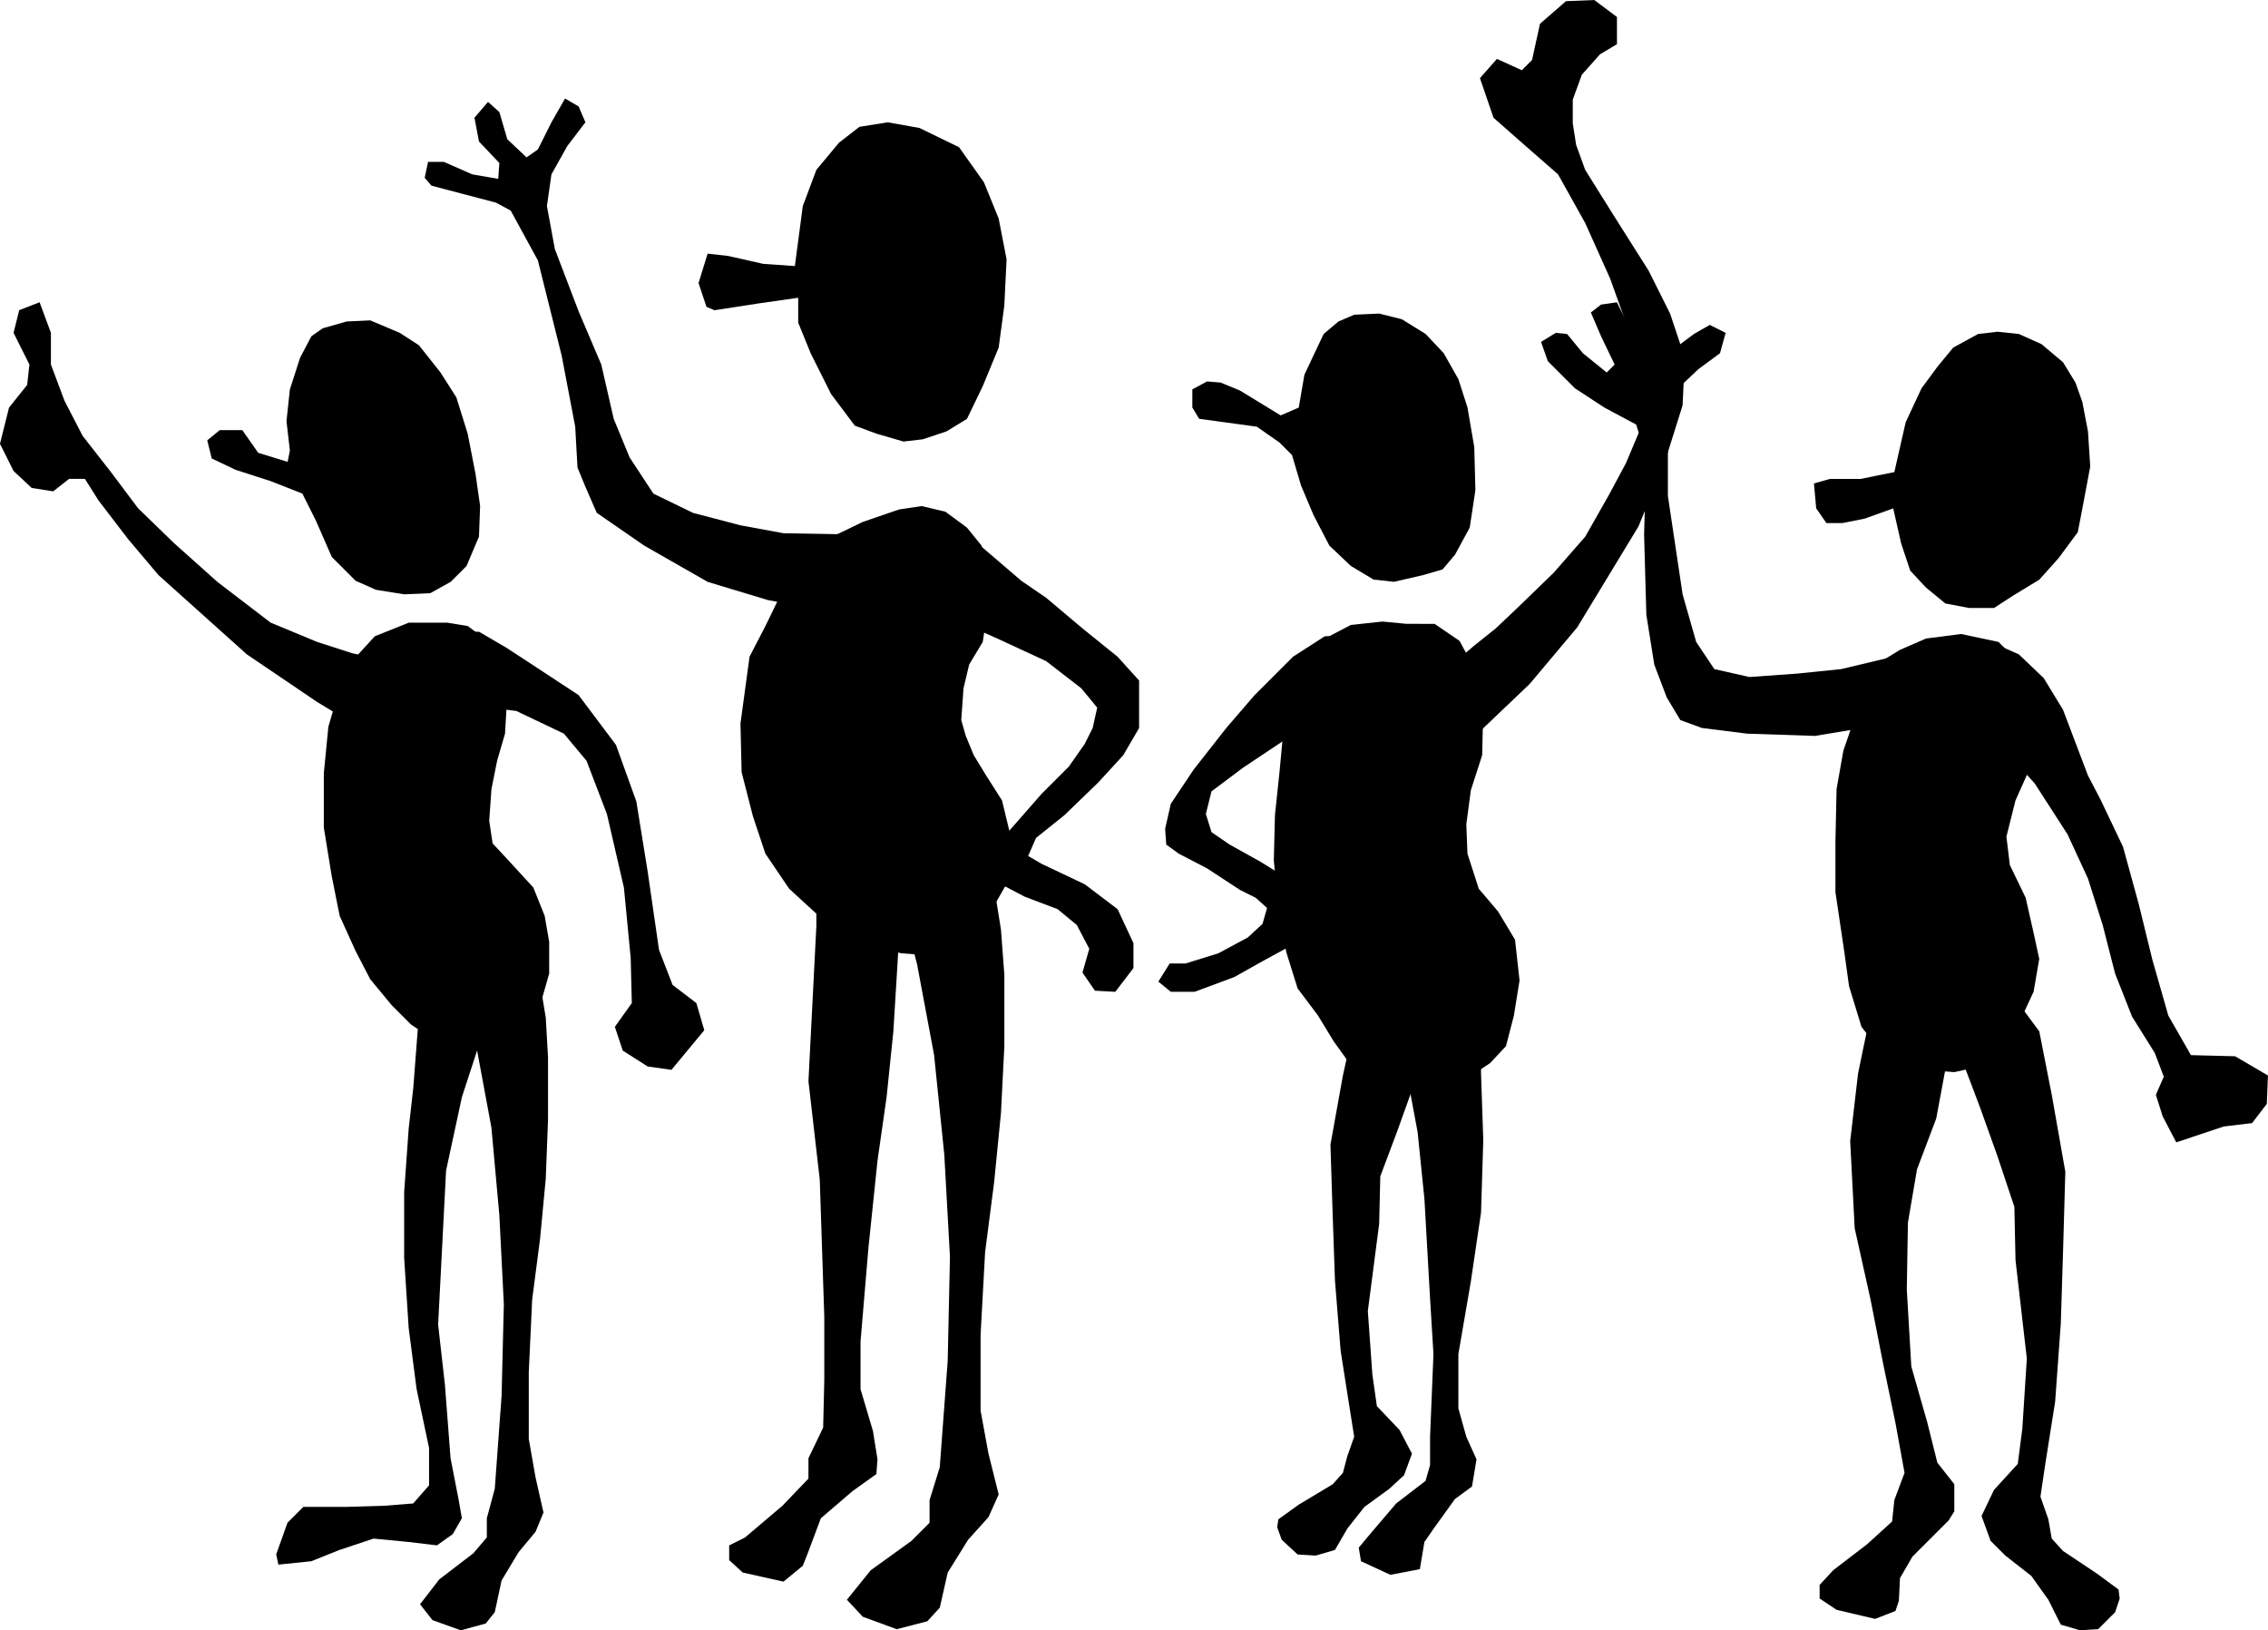<?xml version="1.0" encoding="UTF-8" standalone="no"?>
<svg
   xmlns:dc="http://purl.org/dc/elements/1.1/"
   xmlns:cc="http://creativecommons.org/ns#"
   xmlns:rdf="http://www.w3.org/1999/02/22-rdf-syntax-ns#"
   xmlns:svg="http://www.w3.org/2000/svg"
   xmlns="http://www.w3.org/2000/svg"
   xmlns:sodipodi="http://sodipodi.sourceforge.net/DTD/sodipodi-0.dtd"
   xmlns:inkscape="http://www.inkscape.org/namespaces/inkscape"
   version="1.0"
   width="88.327mm"
   height="63.5mm"
   id="svg3433"
   inkscape:version="0.91 r13725"
   viewBox="0 0 88.327 63.5"
   sodipodi:docname="Menschengruppe.svg">
  <sodipodi:namedview
     pagecolor="#ffffff"
     bordercolor="#666666"
     borderopacity="1"
     objecttolerance="10"
     gridtolerance="10"
     guidetolerance="10"
     inkscape:pageopacity="0"
     inkscape:pageshadow="2"
     inkscape:window-width="1280"
     inkscape:window-height="657"
     id="namedview3542"
     inkscape:document-units="mm"
     showgrid="false"
     fit-margin-top="0"
     fit-margin-left="0"
     fit-margin-right="0"
     fit-margin-bottom="0"
     inkscape:zoom="1.8457916"
     inkscape:cx="117.42191"
     inkscape:cy="128.35962"
     inkscape:window-x="-8"
     inkscape:window-y="-8"
     inkscape:window-maximized="1"
     inkscape:current-layer="svg3433" />
  <defs
     id="defs3435">
    <pattern
       id="WMFhbasepattern"
       patternUnits="userSpaceOnUse"
       width="6"
       height="6"
       x="0"
       y="0" />
  </defs>
  <g
     id="g3546"
     transform="matrix(-1,0,0,1,110.243,-10.186)">
    <path
       inkscape:connector-curvature="0"
       id="path3438"
       d="m 79.287,20.549 -0.309,-2.337 -0.529,-1.411 -0.882,-1.058 -0.794,-0.617 -1.102,-0.176 -1.235,0.22 -1.543,0.75 -0.97,1.367 -0.573,1.411 -0.308,1.587 0.088,1.808 0.22,1.632 0.618,1.499 0.618,1.279 0.794,0.485 0.926,0.309 0.75,0.088 1.058,-0.309 0.838,-0.309 0.926,-1.235 0.794,-1.587 0.485,-1.191 0,-0.97 1.543,0.221 1.72,0.265 0.309,-0.132 0.309,-0.926 -0.353,-1.146 -0.794,0.088 -1.367,0.309 z"
       style="fill:#000000;fill-opacity:1;fill-rule:evenodd;stroke:none" />
    <path
       inkscape:connector-curvature="0"
       id="path3440"
       d="m 74.348,29.898 0.882,0.132 1.411,0.485 1.279,0.617 0.75,0.75 1.102,1.323 0.662,1.367 0.618,1.191 0.353,2.602 -0.044,1.896 -0.441,1.72 -0.485,1.455 -0.926,1.367 -1.058,0.97 -1.764,1.19 -1.543,0.353 -1.146,0.088 -1.367,-0.397 -0.926,-1.234 -0.706,-1.235 -0.088,-1.896 0.309,-1.279 0.617,-0.97 0.485,-0.794 0.309,-0.75 0.176,-0.617 -0.088,-1.235 -0.22,-0.926 -0.529,-0.882 -0.176,-1.147 -0.132,-1.367 0.353,-1.235 0.573,-0.706 0.838,-0.617 z"
       style="fill:#000000;fill-opacity:1;fill-rule:evenodd;stroke:none" />
    <path
       inkscape:connector-curvature="0"
       id="path3442"
       d="m 70.468,32.808 1.543,-1.323 1.279,-0.22 0.529,1.367 0,1.102 -0.838,0.618 -1.676,0.75 -1.808,0.838 -1.367,1.058 -0.617,0.75 0.176,0.794 0.309,0.618 0.617,0.882 1.058,1.058 0.926,1.058 0.662,0.75 0.044,0.662 -0.044,1.058 -0.926,0.485 -1.279,0.485 -0.75,0.618 -0.485,0.926 0.265,0.926 -0.485,0.706 -0.794,0.044 -0.706,-0.926 0,-0.97 0.617,-1.323 1.279,-0.97 1.676,-0.794 0.529,-0.308 -0.309,-0.706 -1.102,-0.882 -1.323,-1.279 -0.97,-1.058 -0.617,-1.058 0,-0.926 0,-0.926 0.838,-0.926 1.367,-1.103 1.411,-1.19 z"
       style="fill:#000000;fill-opacity:1;fill-rule:evenodd;stroke:none" />
    <path
       inkscape:connector-curvature="0"
       id="path3444"
       d="m 79.728,30.956 -2.469,0.044 -1.191,0.441 0.397,1.543 1.146,0.617 1.058,0.265 1.676,-0.309 2.337,-0.706 2.469,-1.411 1.852,-1.279 0.441,-1.014 0.309,-0.75 0.088,-1.587 0.529,-2.778 0.926,-3.704 1.058,-1.94 0.573,-0.309 2.513,-0.661 0.264,-0.309 -0.132,-0.617 -0.617,0 -1.102,0.485 -1.014,0.176 -0.044,-0.617 0.794,-0.838 0.176,-0.926 -0.529,-0.617 -0.441,0.397 -0.309,1.058 -0.75,0.706 -0.441,-0.309 -0.529,-1.058 -0.529,-0.926 -0.529,0.309 -0.264,0.617 0.706,0.926 0.617,1.102 0.176,1.235 -0.309,1.676 -0.926,2.425 -0.882,2.073 -0.485,2.117 -0.618,1.499 -0.926,1.411 -1.543,0.75 -1.852,0.485 z"
       style="fill:#000000;fill-opacity:1;fill-rule:evenodd;stroke:none" />
    <path
       inkscape:connector-curvature="0"
       id="path3446"
       d="m 98.954,27.737 0.132,-1.146 -0.132,-1.235 -0.397,-1.235 -0.441,-0.838 -0.441,-0.309 -0.926,-0.265 -0.926,-0.044 -1.146,0.485 -0.75,0.485 -0.838,1.058 -0.618,0.97 -0.441,1.411 -0.309,1.587 -0.176,1.235 0.044,1.19 0.485,1.147 0.618,0.617 0.794,0.441 1.014,0.044 1.102,-0.176 0.794,-0.353 0.926,-0.926 0.617,-1.411 0.529,-1.058 1.235,-0.485 1.367,-0.441 0.926,-0.441 0.176,-0.706 -0.485,-0.397 -0.882,0 -0.618,0.882 -1.146,0.353 z"
       style="fill:#000000;fill-opacity:1;fill-rule:evenodd;stroke:none" />
    <path
       inkscape:connector-curvature="0"
       id="path3448"
       d="m 92.825,34.44 1.499,0 1.323,0.529 0.926,1.014 0.485,1.146 0.397,1.367 0.177,1.808 0,2.117 -0.309,1.896 -0.309,1.543 -0.618,1.367 -0.573,1.102 -0.838,1.014 -0.75,0.75 -0.794,0.529 -1.102,0.309 -0.926,0 -1.102,-0.441 -0.618,-0.397 -0.485,-0.75 -0.353,-1.235 0,-1.235 0.176,-1.014 0.441,-1.102 0.97,-1.058 0.617,-0.662 0.132,-0.882 -0.088,-1.235 -0.22,-1.102 -0.308,-1.058 -0.088,-1.499 0.132,-1.279 0.573,-0.794 0.838,-0.618 z"
       style="fill:#000000;fill-opacity:1;fill-rule:evenodd;stroke:none" />
    <path
       inkscape:connector-curvature="0"
       id="path3450"
       d="m 90.532,35.41 1.058,-0.618 1.058,0 0.618,1.367 -0.618,1.235 -1.102,0.309 -1.411,0.176 -1.852,0.882 -0.882,1.058 -0.794,2.073 -0.662,2.866 -0.264,2.734 -0.044,1.764 0.661,0.926 -0.308,0.926 -0.97,0.617 -0.926,0.132 -1.279,-1.543 0.308,-1.058 0.926,-0.706 0.529,-1.367 0.441,-3.043 0.441,-2.734 0.794,-2.205 1.455,-1.94 1.676,-1.102 z"
       style="fill:#000000;fill-opacity:1;fill-rule:evenodd;stroke:none" />
    <path
       inkscape:connector-curvature="0"
       id="path3452"
       d="m 95.074,35.939 -0.926,0.529 0,1.058 0.044,0.75 1.102,0.441 1.147,-0.309 1.455,-0.882 2.734,-1.852 3.44,-3.087 1.191,-1.411 1.146,-1.499 0.529,-0.838 0.618,0 0.617,0.485 0.838,-0.132 0.706,-0.662 0.529,-1.058 -0.353,-1.411 -0.706,-0.882 -0.088,-0.794 0.618,-1.235 -0.22,-0.882 -0.794,-0.309 -0.441,1.191 0,1.235 -0.529,1.411 -0.706,1.367 -1.103,1.411 -1.058,1.411 -1.411,1.367 -1.676,1.499 -2.073,1.587 -1.808,0.75 -1.367,0.441 z"
       style="fill:#000000;fill-opacity:1;fill-rule:evenodd;stroke:none" />
    <path
       inkscape:connector-curvature="0"
       id="path3454"
       d="m 94.148,52.564 -0.176,-2.293 -0.573,-1.543 -1.014,-0.706 -1.102,0.706 -0.485,1.235 0.794,0.926 0.662,2.029 0.617,2.866 0.177,3.44 0.132,2.557 -0.264,2.337 -0.22,2.866 -0.309,1.587 -0.132,0.75 0.353,0.617 0.617,0.441 1.103,-0.132 1.367,-0.132 1.323,0.441 1.102,0.441 1.279,0.132 0.088,-0.397 -0.441,-1.235 -0.618,-0.618 -1.72,0 -1.455,-0.044 -1.102,-0.088 -0.618,-0.706 0,-1.455 0.485,-2.293 0.309,-2.381 0.176,-2.734 0,-2.558 -0.176,-2.469 z"
       style="fill:#000000;fill-opacity:1;fill-rule:evenodd;stroke:none" />
    <path
       inkscape:connector-curvature="0"
       id="path3456"
       d="m 88.988,49.83 0.353,-2.161 0.97,0.044 1.367,0.573 0.309,1.367 -0.309,1.367 -0.573,3.087 -0.308,3.395 -0.176,3.484 0.088,3.572 0.265,3.616 0.309,1.147 0,0.75 0.529,0.618 1.323,1.014 0.75,0.97 -0.485,0.618 -1.103,0.397 -0.97,-0.265 -0.353,-0.441 -0.265,-1.235 -0.662,-1.103 -0.661,-0.794 -0.309,-0.75 0.309,-1.367 0.264,-1.499 0,-2.602 -0.132,-2.822 -0.309,-2.381 -0.221,-2.337 -0.088,-2.293 0,-2.425 z"
       style="fill:#000000;fill-opacity:1;fill-rule:evenodd;stroke:none" />
    <path
       inkscape:connector-curvature="0"
       id="path3458"
       d="m 75.142,45.288 0,-1.543 2.161,-0.309 1.147,0.97 0,1.852 0.308,6.041 -0.441,3.837 -0.176,5.336 0,2.469 0.044,1.852 0.573,1.191 0,0.794 1.014,1.058 1.455,1.235 0.618,0.309 0,0.573 -0.529,0.485 -1.587,0.353 -0.75,-0.617 -0.176,-0.441 -0.529,-1.411 -1.235,-1.058 -0.926,-0.662 -0.044,-0.573 0.176,-1.102 0.485,-1.632 0,-1.852 -0.309,-3.66 -0.353,-3.395 -0.353,-2.469 -0.264,-2.557 -0.132,-2.161 z"
       style="fill:#000000;fill-opacity:1;fill-rule:evenodd;stroke:none" />
    <path
       inkscape:connector-curvature="0"
       id="path3460"
       d="m 71.261,46.39 0.397,-2.469 1.191,0.044 1.676,0.662 0.397,1.587 -0.397,1.543 -0.661,3.528 -0.397,3.881 -0.22,3.969 0.088,4.057 0.309,4.145 0.397,1.279 0,0.882 0.706,0.706 1.587,1.146 0.926,1.147 -0.618,0.662 -1.323,0.485 -1.191,-0.309 -0.485,-0.529 -0.309,-1.367 -0.794,-1.279 -0.794,-0.882 -0.397,-0.882 0.397,-1.587 0.308,-1.676 0,-2.955 -0.176,-3.219 -0.353,-2.734 -0.265,-2.69 -0.132,-2.602 0,-2.778 z"
       style="fill:#000000;fill-opacity:1;fill-rule:evenodd;stroke:none" />
    <path
       inkscape:connector-curvature="0"
       id="path3488"
       d="m 59.663,26.061 -0.22,-1.279 -0.353,-0.75 -0.397,-0.838 -0.573,-0.485 -0.618,-0.265 -0.97,-0.044 -0.882,0.22 -0.926,0.573 -0.706,0.75 -0.573,1.014 -0.353,1.102 -0.264,1.543 -0.044,1.676 0.22,1.455 0.573,1.058 0.485,0.573 0.75,0.22 1.146,0.264 0.794,-0.088 0.882,-0.529 0.838,-0.794 0.617,-1.19 0.485,-1.147 0.353,-1.191 0.485,-0.485 0.882,-0.617 1.279,-0.176 0.97,-0.132 0.265,-0.441 0,-0.706 -0.573,-0.309 -0.529,0.044 -0.75,0.309 -0.794,0.485 -0.794,0.485 z"
       style="fill:#000000;fill-opacity:1;fill-rule:evenodd;stroke:none" />
    <path
       inkscape:connector-curvature="0"
       id="path3490"
       d="m 55.474,34.484 0.926,-0.088 1.235,0.132 0.926,0.485 0.662,0.882 0.573,0.794 0.22,0.794 0.265,1.367 0.132,1.411 0.177,1.676 0.044,1.764 -0.176,1.896 -0.309,1.676 -0.441,1.411 -0.794,1.058 -0.618,1.014 -0.573,0.794 -0.794,0.618 -0.794,0.309 -0.838,0.044 -1.191,0 -0.97,-0.309 -0.926,-0.618 -0.618,-0.661 -0.308,-1.191 -0.22,-1.367 0.176,-1.587 0.662,-1.102 0.75,-0.882 0.441,-1.367 0.044,-1.146 -0.176,-1.323 -0.441,-1.367 -0.044,-1.852 0.353,-1.543 0.573,-1.058 0.97,-0.661 z"
       style="fill:#000000;fill-opacity:1;fill-rule:evenodd;stroke:none" />
    <path
       inkscape:connector-curvature="0"
       id="path3492"
       d="m 48.992,14.993 0,-0.926 -0.353,-0.97 -0.706,-0.794 -0.662,-0.397 0,-1.058 0.882,-0.661 1.102,0.044 1.014,0.882 0.309,1.411 0.397,0.397 0.97,-0.441 0.662,0.75 -0.529,1.543 -1.102,0.97 -1.411,1.235 -1.058,1.896 -0.97,2.161 -0.618,1.72 -0.618,1.367 -0.088,0.926 0,1.499 0.706,1.676 0.662,1.235 0.926,1.632 1.235,1.411 1.411,1.367 0.838,0.794 0.882,0.706 0.97,0.838 0.176,2.249 -0.926,0.441 -0.529,-0.264 -1.896,-1.808 -1.852,-2.205 -2.381,-3.925 -1.014,-2.469 -0.706,-2.249 -0.088,-1.852 0.573,-1.72 0.838,-1.676 1.367,-2.161 1.102,-1.764 0.353,-0.97 z"
       style="fill:#000000;fill-opacity:1;fill-rule:evenodd;stroke:none" />
    <path
       inkscape:connector-curvature="0"
       id="path3494"
       d="m 57.326,34.925 1.323,0.044 1.235,0.794 1.499,1.499 1.102,1.279 1.279,1.632 0.882,1.323 0.221,0.97 -0.044,0.617 -0.485,0.353 -1.103,0.573 -1.279,0.838 -0.617,0.309 -0.441,0.397 0.176,0.618 0.573,0.529 1.146,0.617 1.279,0.397 0.618,0 0.441,0.706 -0.485,0.397 -0.926,0 -1.543,-0.573 -1.102,-0.618 -0.97,-0.529 -0.353,-0.926 -0.132,-1.191 0.618,-0.662 0.926,-0.573 1.191,-0.662 0.706,-0.485 0.22,-0.706 -0.22,-0.882 -1.235,-0.926 -1.455,-0.97 -1.367,-0.882 -1.323,-0.97 -0.662,-0.573 -0.176,-0.662 z"
       style="fill:#000000;fill-opacity:1;fill-rule:evenodd;stroke:none" />
    <path
       inkscape:connector-curvature="0"
       id="path3496"
       d="m 55.077,48.86 0.75,-0.617 0.882,0.706 0.75,0.926 0.485,2.205 0.485,2.69 -0.088,2.778 -0.088,2.513 -0.22,2.734 -0.353,2.249 -0.176,1.102 0.265,0.75 0.176,0.662 0.397,0.441 1.323,0.794 0.794,0.573 0.044,0.309 -0.176,0.485 -0.618,0.573 -0.706,0.044 -0.75,-0.22 -0.485,-0.838 -0.662,-0.838 -0.97,-0.706 -0.573,-0.529 -0.309,-0.838 0.485,-0.926 0.882,-0.926 0.176,-1.235 0.176,-2.469 -0.441,-3.395 -0.044,-1.852 -0.662,-1.764 -0.617,-1.72 -0.617,-1.411 -0.044,-1.235 z"
       style="fill:#000000;fill-opacity:1;fill-rule:evenodd;stroke:none" />
    <path
       inkscape:connector-curvature="0"
       id="path3498"
       d="m 52.784,49.83 1.147,-0.397 1.323,0.706 0.265,1.543 -0.485,2.602 -0.265,2.602 -0.22,3.881 -0.132,2.161 0.132,3.219 0,1.102 0.176,0.618 1.147,0.882 1.014,1.19 0.441,0.529 -0.088,0.529 -1.146,0.529 -1.146,-0.221 -0.177,-1.058 -0.397,-0.573 -0.794,-1.102 -0.662,-0.485 -0.176,-1.058 0.397,-0.882 0.309,-1.102 0,-2.117 -0.485,-2.822 -0.397,-2.69 -0.088,-2.822 0.088,-2.602 0,-1.367 z"
       style="fill:#000000;fill-opacity:1;fill-rule:evenodd;stroke:none" />
    <path
       inkscape:connector-curvature="0"
       id="path3500"
       d="m 33.249,49.257 -0.794,-0.706 -0.882,0.794 -0.75,1.014 -0.485,2.469 -0.529,2.998 0.088,3.087 0.088,2.822 0.22,3.043 0.397,2.514 0.176,1.19 -0.308,0.882 -0.132,0.75 -0.441,0.485 -1.323,0.882 -0.838,0.618 -0.044,0.353 0.176,0.529 0.662,0.662 0.706,0.044 0.75,-0.221 0.485,-0.97 0.661,-0.926 1.014,-0.794 0.573,-0.573 0.353,-0.97 -0.485,-1.014 -0.926,-1.014 -0.177,-1.367 -0.176,-2.734 0.441,-3.837 0.044,-2.073 0.662,-1.984 0.662,-1.852 0.617,-1.632 0.044,-1.367 z"
       style="fill:#000000;fill-opacity:1;fill-rule:evenodd;stroke:none" />
    <path
       inkscape:connector-curvature="0"
       id="path3502"
       d="m 36.468,28.575 -0.441,-1.94 -0.617,-1.323 -0.618,-0.838 -0.617,-0.75 -0.97,-0.529 -0.75,-0.088 -0.838,0.088 -0.882,0.397 -0.838,0.706 -0.485,0.794 -0.265,0.75 -0.22,1.147 -0.088,1.367 0.264,1.411 0.22,1.146 0.75,1.014 0.75,0.838 1.014,0.617 0.75,0.485 0.97,0 0.926,-0.176 0.75,-0.617 0.617,-0.662 0.353,-1.058 0.309,-1.367 1.102,0.397 0.882,0.176 0.618,0 0.397,-0.573 0.088,-0.97 -0.617,-0.176 -1.191,0 z"
       style="fill:#000000;fill-opacity:1;fill-rule:evenodd;stroke:none" />
    <path
       inkscape:connector-curvature="0"
       id="path3504"
       d="m 32.412,35.19 1.455,-0.309 1.367,0.176 1.014,0.441 0.794,0.485 0.441,0.926 0.485,1.103 0.485,1.411 0.265,1.499 0.044,2.029 0,1.984 -0.353,2.381 -0.176,1.279 -0.485,1.587 -0.618,0.794 -0.926,0.529 -0.97,0.353 -1.102,0.088 -1.191,-0.264 -0.794,-0.794 -0.529,-0.838 -0.573,-1.235 -0.22,-1.279 0.22,-1.014 0.309,-1.367 0.617,-1.279 L 32.103,42.774 31.75,41.363 31.177,40.084 l -0.309,-1.102 -0.044,-1.235 0.22,-0.97 0.441,-0.661 z"
       style="fill:#000000;fill-opacity:1;fill-rule:evenodd;stroke:none" />
    <path
       inkscape:connector-curvature="0"
       id="path3506"
       d="m 28.928,40.393 0.97,-2.558 0.75,-1.234 0.97,-0.926 0.794,-0.353 0.706,0.441 0.22,2.249 -1.102,1.323 -1.235,1.367 -1.279,1.984 -0.794,1.72 -0.573,1.808 -0.485,1.896 -0.661,1.676 -0.882,1.411 -0.353,0.926 0.309,0.706 -0.265,0.838 -0.529,1.014 -1.852,-0.618 -1.102,-0.132 -0.573,-0.75 -0.044,-1.103 1.279,-0.75 1.72,-0.044 0.882,-1.543 0.617,-2.161 0.529,-2.161 0.617,-2.249 0.882,-1.852 z"
       style="fill:#000000;fill-opacity:1;fill-rule:evenodd;stroke:none" />
    <path
       inkscape:connector-curvature="0"
       id="path3508"
       d="m 35.145,35.366 1.543,0.441 1.852,0.441 1.72,0.176 1.852,0.132 1.367,-0.308 0.706,-1.058 0.529,-1.852 0.573,-3.837 0,-3.219 -0.397,-0.97 -0.794,-0.75 -0.838,-0.617 -0.22,-0.794 0.618,-0.309 0.617,0.353 1.235,0.926 0.529,0 0.706,-1.102 0.529,-1.058 0.618,0.088 0.397,0.309 -0.397,0.926 -0.529,1.102 0.309,0.309 0.926,-0.75 0.617,-0.75 0.441,-0.044 0.573,0.353 -0.265,0.75 -1.058,1.058 -1.146,0.75 -1.235,0.661 -0.397,1.235 0.088,3.043 -0.088,3.131 -0.309,1.94 -0.485,1.279 -0.529,0.882 -0.838,0.308 -1.764,0.221 -2.646,0.088 -1.852,-0.309 -2.161,-0.264 -1.014,-0.441 -0.618,-1.234 0.088,-0.794 0.529,-0.309 z"
       style="fill:#000000;fill-opacity:1;fill-rule:evenodd;stroke:none" />
    <path
       inkscape:connector-curvature="0"
       id="path3510"
       d="m 35.498,47.36 1.147,0.97 0.75,1.323 0.485,2.337 0.308,2.646 -0.176,3.395 -0.618,2.778 -0.485,2.469 -0.485,2.337 -0.353,1.94 0.397,1.058 0.088,0.838 0.97,0.882 1.323,1.014 0.529,0.573 0,0.529 -0.661,0.441 -1.499,0.353 -0.794,-0.308 -0.132,-0.397 -0.044,-0.882 -0.485,-0.838 -0.75,-0.75 -0.661,-0.661 -0.22,-0.353 0,-1.058 0.661,-0.838 0.397,-1.587 0.617,-2.161 0.176,-2.999 -0.044,-2.602 -0.353,-2.073 -0.75,-1.984 -0.353,-1.896 -0.353,-1.764 -0.088,-1.411 0.485,-1.102 z"
       style="fill:#000000;fill-opacity:1;fill-rule:evenodd;stroke:none" />
  </g>
</svg>
